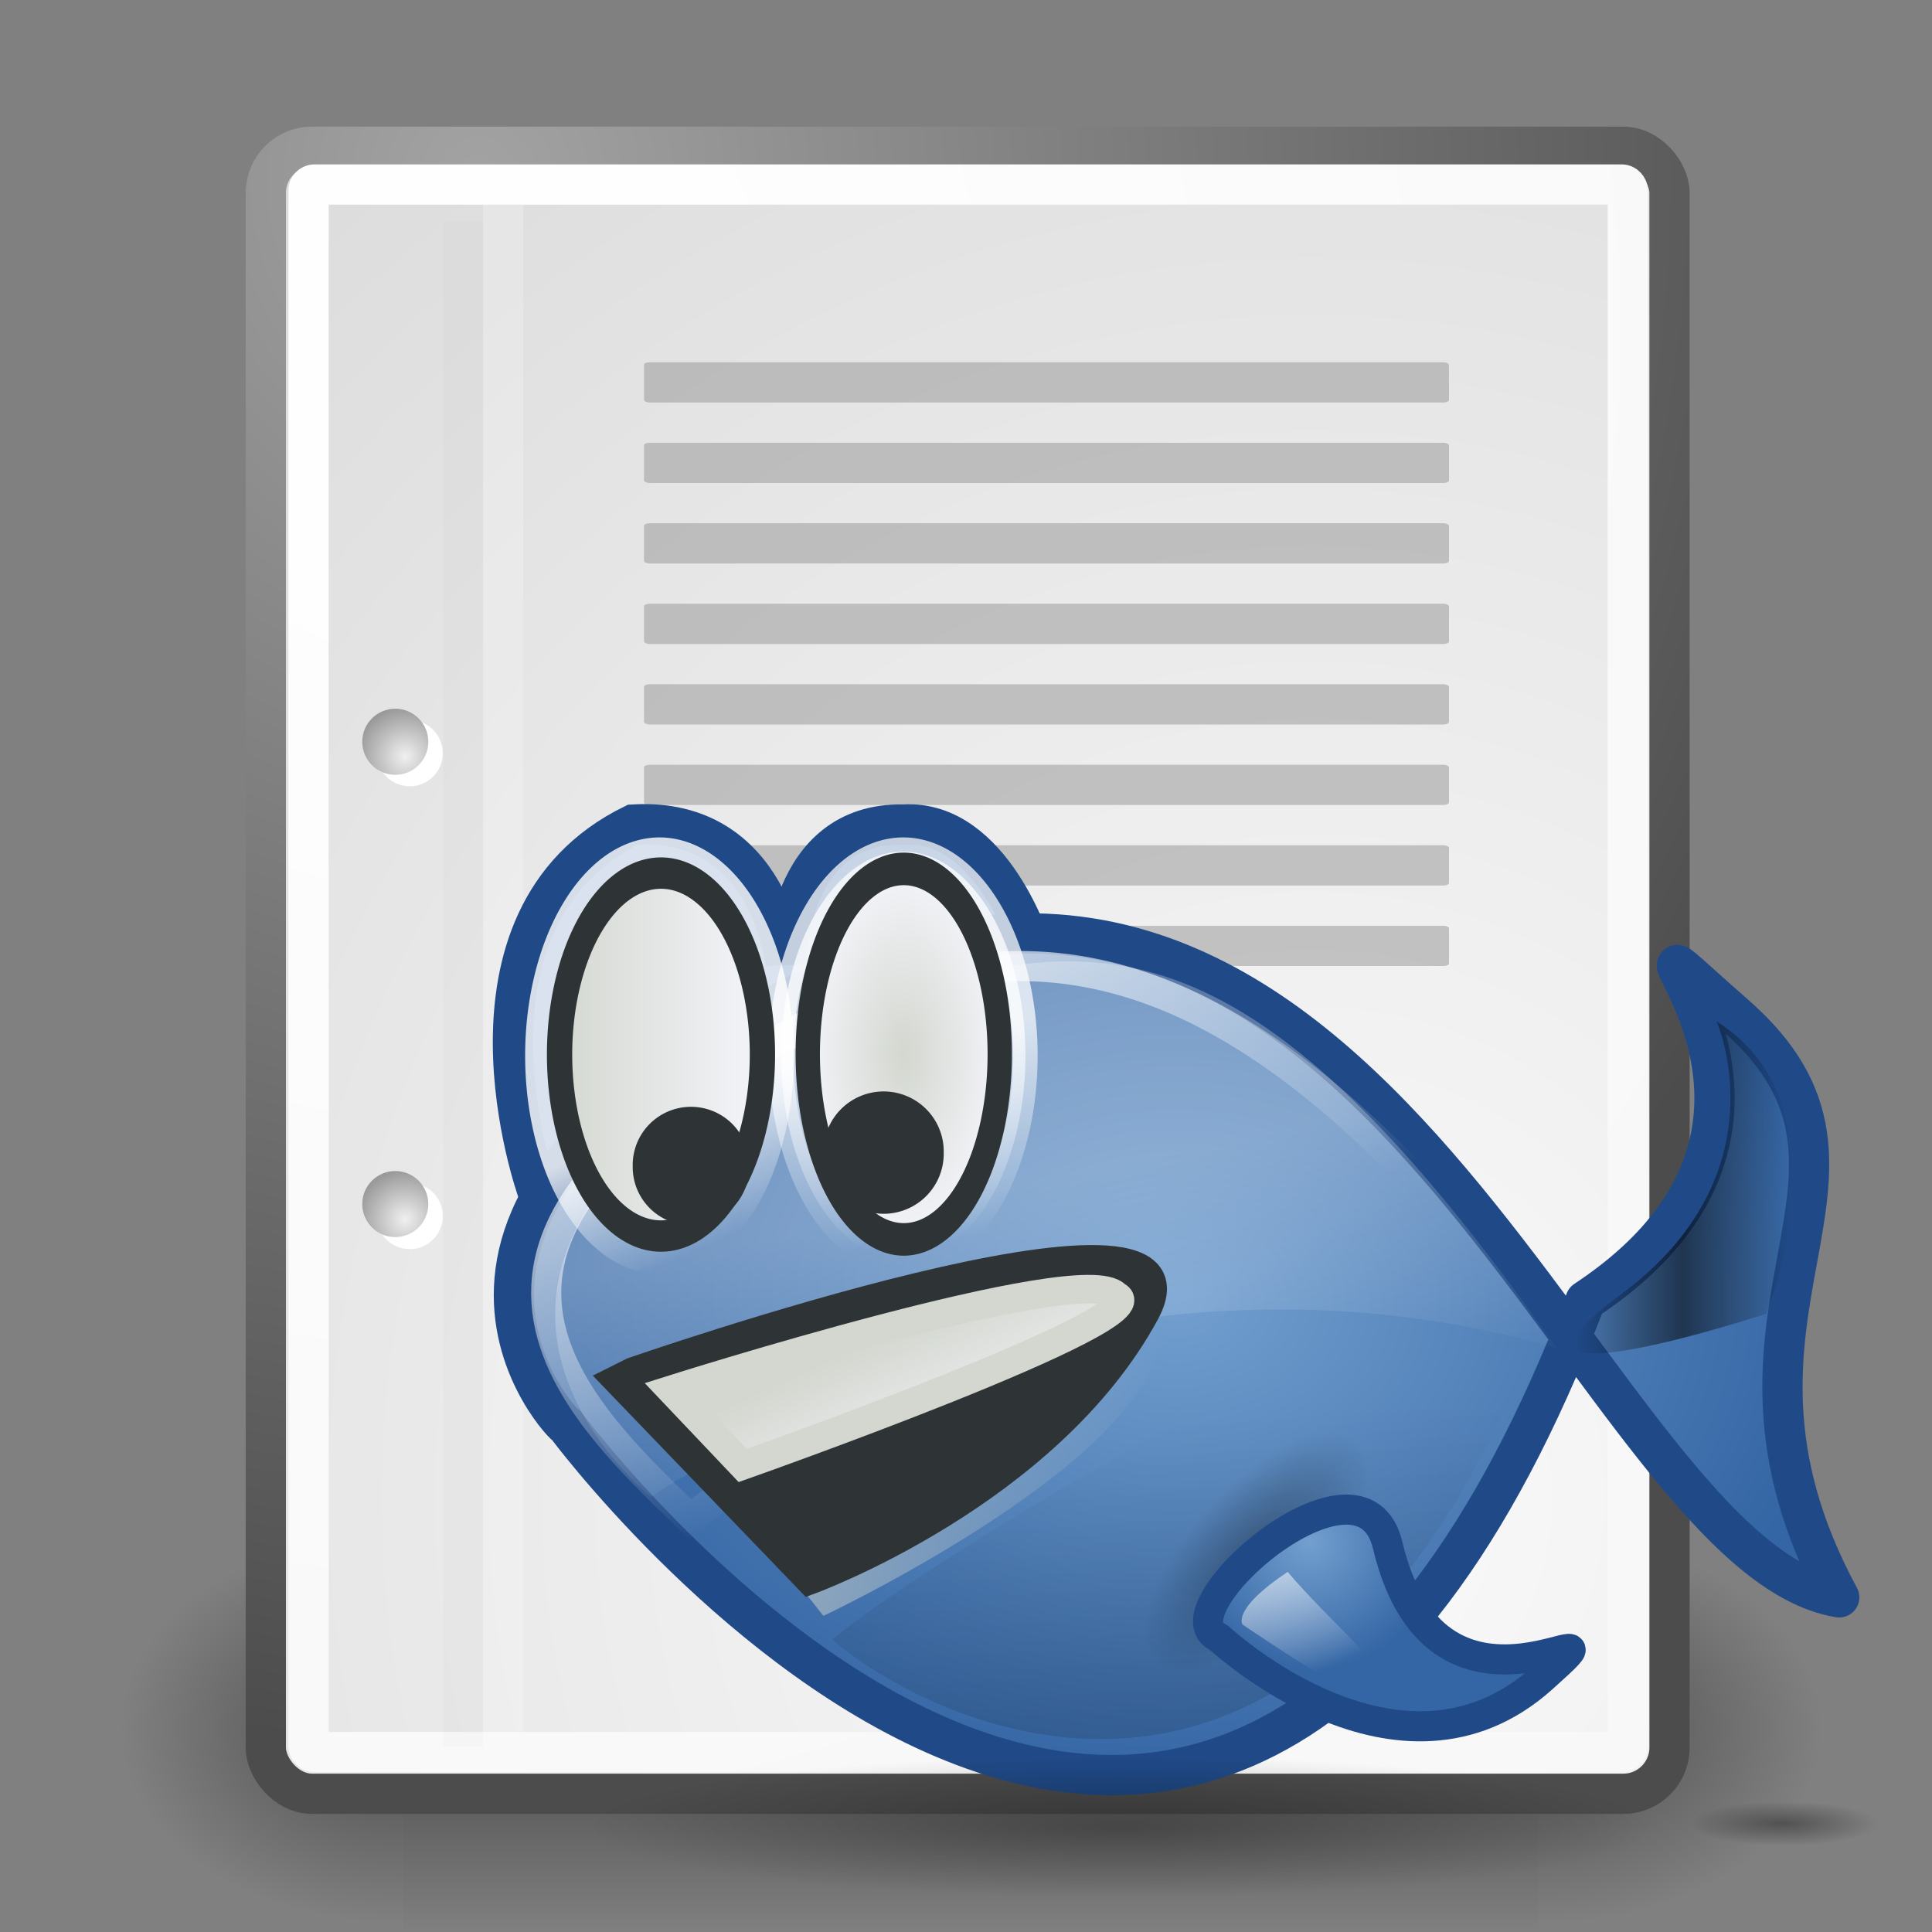 <?xml version="1.0" encoding="UTF-8" standalone="no"?>
<!-- Created with Inkscape (http://www.inkscape.org/) -->
<svg
   xmlns:dc="http://purl.org/dc/elements/1.1/"
   xmlns:cc="http://creativecommons.org/ns#"
   xmlns:rdf="http://www.w3.org/1999/02/22-rdf-syntax-ns#"
   xmlns:svg="http://www.w3.org/2000/svg"
   xmlns="http://www.w3.org/2000/svg"
   xmlns:xlink="http://www.w3.org/1999/xlink"
   xmlns:sodipodi="http://sodipodi.sourceforge.net/DTD/sodipodi-0.dtd"
   xmlns:inkscape="http://www.inkscape.org/namespaces/inkscape"
   inkscape:export-ydpi="90"
   inkscape:export-xdpi="90"
   inkscape:export-filename="/home/sa/Desktop/gnome-application-bluefish-project.png"
   sodipodi:docname="gnome-application-bluefish-project.svg"
   sodipodi:docbase="/home/sa/Desktop/ok/mime"
   inkscape:version="0.45.1+0.46pre1+devel"
   sodipodi:version="0.32"
   id="svg249"
   height="48px"
   width="48px"
   inkscape:output_extension="org.inkscape.output.svg.inkscape">
  <rect width="100%" height="100%" fill="#808080" stroke="none"/>
  <defs
     id="defs3">
    <radialGradient
       inkscape:collect="always"
       xlink:href="#linearGradient5060"
       id="radialGradient6719"
       gradientUnits="userSpaceOnUse"
       gradientTransform="matrix(-2.774,0,0,1.97,112.762,-872.885)"
       cx="605.714"
       cy="486.648"
       fx="605.714"
       fy="486.648"
       r="117.143" />
    <linearGradient
       inkscape:collect="always"
       id="linearGradient5060">
      <stop
         style="stop-color:black;stop-opacity:1;"
         offset="0"
         id="stop5062" />
      <stop
         style="stop-color:black;stop-opacity:0;"
         offset="1"
         id="stop5064" />
    </linearGradient>
    <radialGradient
       inkscape:collect="always"
       xlink:href="#linearGradient5060"
       id="radialGradient6717"
       gradientUnits="userSpaceOnUse"
       gradientTransform="matrix(2.774,0,0,1.97,-1891.633,-872.885)"
       cx="605.714"
       cy="486.648"
       fx="605.714"
       fy="486.648"
       r="117.143" />
    <linearGradient
       id="linearGradient5048">
      <stop
         style="stop-color:black;stop-opacity:0;"
         offset="0"
         id="stop5050" />
      <stop
         id="stop5056"
         offset="0.5"
         style="stop-color:black;stop-opacity:1;" />
      <stop
         style="stop-color:black;stop-opacity:0;"
         offset="1"
         id="stop5052" />
    </linearGradient>
    <linearGradient
       inkscape:collect="always"
       xlink:href="#linearGradient5048"
       id="linearGradient6715"
       gradientUnits="userSpaceOnUse"
       gradientTransform="matrix(2.774,0,0,1.97,-1892.179,-872.885)"
       x1="302.857"
       y1="366.648"
       x2="302.857"
       y2="609.505" />
    <linearGradient
       id="linearGradient15662">
      <stop
         id="stop15664"
         offset="0"
         style="stop-color:#ffffff;stop-opacity:1;" />
      <stop
         id="stop15666"
         offset="1"
         style="stop-color:#f8f8f8;stop-opacity:1;" />
    </linearGradient>
    <radialGradient
       id="aigrd3"
       cx="20.892"
       cy="64.568"
       r="5.257"
       fx="20.892"
       fy="64.568"
       gradientUnits="userSpaceOnUse">
      <stop
         offset="0"
         style="stop-color:#F0F0F0"
         id="stop15573" />
      <stop
         offset="1"
         style="stop-color:#9a9a9a;stop-opacity:1;"
         id="stop15575" />
    </radialGradient>
    <radialGradient
       id="aigrd2"
       cx="20.892"
       cy="114.568"
       r="5.256"
       fx="20.892"
       fy="114.568"
       gradientUnits="userSpaceOnUse">
      <stop
         offset="0"
         style="stop-color:#F0F0F0"
         id="stop15566" />
      <stop
         offset="1"
         style="stop-color:#9a9a9a;stop-opacity:1;"
         id="stop15568" />
    </radialGradient>
    <linearGradient
       id="linearGradient269">
      <stop
         id="stop270"
         offset="0"
         style="stop-color:#a3a3a3;stop-opacity:1;" />
      <stop
         id="stop271"
         offset="1"
         style="stop-color:#4c4c4c;stop-opacity:1;" />
    </linearGradient>
    <linearGradient
       id="linearGradient259">
      <stop
         id="stop260"
         offset="0"
         style="stop-color:#fafafa;stop-opacity:1;" />
      <stop
         id="stop261"
         offset="1"
         style="stop-color:#bbbbbb;stop-opacity:1;" />
    </linearGradient>
    <radialGradient
       inkscape:collect="always"
       xlink:href="#linearGradient269"
       id="radialGradient15656"
       gradientUnits="userSpaceOnUse"
       gradientTransform="matrix(0.968,0,0,1.033,3.354,0.646)"
       cx="8.824"
       cy="3.756"
       fx="8.824"
       fy="3.756"
       r="37.752" />
    <radialGradient
       inkscape:collect="always"
       xlink:href="#linearGradient259"
       id="radialGradient15658"
       gradientUnits="userSpaceOnUse"
       gradientTransform="scale(0.96,1.041)"
       cx="33.967"
       cy="35.737"
       fx="33.967"
       fy="35.737"
       r="86.708" />
    <radialGradient
       inkscape:collect="always"
       xlink:href="#linearGradient15662"
       id="radialGradient15668"
       gradientUnits="userSpaceOnUse"
       gradientTransform="matrix(0.968,0,0,1.033,3.354,0.646)"
       cx="8.144"
       cy="7.268"
       fx="8.144"
       fy="7.268"
       r="38.159" />
    <radialGradient
       r="5.256"
       fy="114.568"
       fx="20.892"
       cy="114.568"
       cx="20.892"
       gradientTransform="matrix(0.23,0,0,0.23,4.614,3.98)"
       gradientUnits="userSpaceOnUse"
       id="radialGradient2283"
       xlink:href="#aigrd2"
       inkscape:collect="always" />
    <radialGradient
       r="5.257"
       fy="64.568"
       fx="20.892"
       cy="64.568"
       cx="20.892"
       gradientTransform="matrix(0.23,0,0,0.23,4.614,3.98)"
       gradientUnits="userSpaceOnUse"
       id="radialGradient2285"
       xlink:href="#aigrd3"
       inkscape:collect="always" />
    <linearGradient
       id="linearGradient3702">
      <stop
         id="stop3704"
         offset="0"
         style="stop-color:#000000;stop-opacity:0" />
      <stop
         id="stop3710"
         offset="0.5"
         style="stop-color:#000000;stop-opacity:1" />
      <stop
         id="stop3706"
         offset="1"
         style="stop-color:#000000;stop-opacity:0" />
    </linearGradient>
    <linearGradient
       y2="34.062"
       x2="28.485"
       y1="30.75"
       x1="26.969"
       gradientTransform="matrix(0.748,0,0,0.748,65.152,6.654)"
       gradientUnits="userSpaceOnUse"
       id="linearGradient7453"
       xlink:href="#linearGradient30177"
       inkscape:collect="always" />
    <radialGradient
       r="2.625"
       fy="40.375"
       fx="44.375"
       cy="40.375"
       cx="44.375"
       gradientTransform="matrix(1,0,0,0.19,0,32.685)"
       gradientUnits="userSpaceOnUse"
       id="radialGradient7451"
       xlink:href="#linearGradient11707"
       inkscape:collect="always" />
    <radialGradient
       r="17.812"
       fy="40.188"
       fx="22.188"
       cy="40.188"
       cx="22.188"
       gradientTransform="matrix(1,0,0,8.070175e-2,0,36.944)"
       gradientUnits="userSpaceOnUse"
       id="radialGradient7449"
       xlink:href="#linearGradient10814"
       inkscape:collect="always" />
    <linearGradient
       y2="13.906"
       x2="55.19"
       y1="13.906"
       x1="46.222"
       gradientTransform="matrix(0.608,0,0,0.92,64.608,7.315)"
       gradientUnits="userSpaceOnUse"
       id="linearGradient7447"
       xlink:href="#linearGradient3702"
       inkscape:collect="always" />
    <linearGradient
       y2="28.46"
       x2="15.899"
       y1="23.775"
       x1="13.76"
       gradientTransform="matrix(0.748,0,0,0.748,64.218,6.467)"
       gradientUnits="userSpaceOnUse"
       id="linearGradient7445"
       xlink:href="#linearGradient33727"
       inkscape:collect="always" />
    <linearGradient
       y2="26.457"
       x2="23.524"
       y1="26.457"
       x1="11.259"
       gradientTransform="matrix(0.748,0,0,0.748,64.872,6.654)"
       gradientUnits="userSpaceOnUse"
       id="linearGradient7443"
       xlink:href="#linearGradient9028"
       inkscape:collect="always" />
    <radialGradient
       r="5.5"
       fy="17.5"
       fx="10.429"
       cy="17.5"
       cx="10.429"
       gradientTransform="matrix(1,0,0,1.403,0,-7.045)"
       gradientUnits="userSpaceOnUse"
       id="radialGradient7441"
       xlink:href="#linearGradient33727"
       inkscape:collect="always" />
    <linearGradient
       y2="17.5"
       x2="15.929"
       y1="17.5"
       x1="4.929"
       gradientUnits="userSpaceOnUse"
       id="linearGradient7439"
       xlink:href="#linearGradient33727"
       inkscape:collect="always" />
    <linearGradient
       y2="24.306"
       x2="12.133"
       y1="19.826"
       x1="10.429"
       gradientUnits="userSpaceOnUse"
       id="linearGradient7437"
       xlink:href="#linearGradient30177"
       inkscape:collect="always" />
    <linearGradient
       y2="24.153"
       x2="11.198"
       y1="16.74"
       x1="10.429"
       gradientUnits="userSpaceOnUse"
       id="linearGradient7435"
       xlink:href="#linearGradient30177"
       inkscape:collect="always" />
    <linearGradient
       y2="24.153"
       x2="11.198"
       y1="16.74"
       x1="10.429"
       gradientUnits="userSpaceOnUse"
       id="linearGradient7433"
       xlink:href="#linearGradient30177"
       inkscape:collect="always" />
    <linearGradient
       y2="23.687"
       x2="22.458"
       y1="14.368"
       x1="20.502"
       gradientTransform="matrix(0.748,0,0,0.748,66.076,8.759)"
       gradientUnits="userSpaceOnUse"
       id="linearGradient7431"
       xlink:href="#linearGradient30177"
       inkscape:collect="always" />
    <radialGradient
       r="4.38"
       fy="29.77"
       fx="28.477"
       cy="29.77"
       cx="28.477"
       gradientTransform="matrix(0.748,0,0,0.727,64.872,7.291)"
       gradientUnits="userSpaceOnUse"
       id="radialGradient7429"
       xlink:href="#linearGradient25712"
       inkscape:collect="always" />
    <linearGradient
       y2="25.665"
       x2="27.237"
       y1="35.165"
       x1="27.875"
       gradientTransform="matrix(0.748,0,0,0.748,64.965,6.561)"
       gradientUnits="userSpaceOnUse"
       id="linearGradient7427"
       xlink:href="#linearGradient52090"
       inkscape:collect="always" />
    <linearGradient
       y2="22.343"
       x2="21.176"
       y1="11.08"
       x1="15.248"
       gradientTransform="matrix(0.748,0,0,0.748,65.461,6.702)"
       gradientUnits="userSpaceOnUse"
       id="linearGradient7425"
       xlink:href="#linearGradient30177"
       inkscape:collect="always" />
    <radialGradient
       r="1.875"
       fy="28.375"
       fx="26.062"
       cy="28.375"
       cx="26.062"
       gradientTransform="matrix(0.653,7.296876e-2,-0.153,1.497,13.409,-15.996)"
       gradientUnits="userSpaceOnUse"
       id="radialGradient7423"
       xlink:href="#linearGradient47619"
       inkscape:collect="always" />
    <radialGradient
       r="22.528"
       fy="20.824"
       fx="24.397"
       cy="20.824"
       cx="24.397"
       gradientTransform="matrix(0.748,0,0,0.541,64.608,11.626)"
       gradientUnits="userSpaceOnUse"
       id="radialGradient7421"
       xlink:href="#linearGradient25712"
       inkscape:collect="always" />
    <radialGradient
       r="22.528"
       fy="20.824"
       fx="24.397"
       cy="20.824"
       cx="24.397"
       gradientTransform="matrix(0.748,0,0,0.541,64.608,11.626)"
       gradientUnits="userSpaceOnUse"
       id="radialGradient7419"
       xlink:href="#linearGradient25712"
       inkscape:collect="always" />
    <linearGradient
       inkscape:collect="always"
       id="linearGradient11707">
      <stop
         style="stop-color:black;stop-opacity:1;"
         offset="0"
         id="stop11709" />
      <stop
         style="stop-color:black;stop-opacity:0;"
         offset="1"
         id="stop11711" />
    </linearGradient>
    <linearGradient
       inkscape:collect="always"
       id="linearGradient10814">
      <stop
         style="stop-color:black;stop-opacity:1;"
         offset="0"
         id="stop10816" />
      <stop
         style="stop-color:black;stop-opacity:0;"
         offset="1"
         id="stop10818" />
    </linearGradient>
    <linearGradient
       inkscape:collect="always"
       id="linearGradient9028">
      <stop
         style="stop-color:#d3d7cf;stop-opacity:1;"
         offset="0"
         id="stop9030" />
      <stop
         style="stop-color:#d3d7cf;stop-opacity:0;"
         offset="1"
         id="stop9032" />
    </linearGradient>
    <linearGradient
       id="linearGradient52090">
      <stop
         style="stop-color:black;stop-opacity:1;"
         offset="0"
         id="stop52092" />
      <stop
         style="stop-color:black;stop-opacity:0;"
         offset="1"
         id="stop52094" />
    </linearGradient>
    <linearGradient
       inkscape:collect="always"
       id="linearGradient47619">
      <stop
         style="stop-color:black;stop-opacity:1;"
         offset="0"
         id="stop47621" />
      <stop
         style="stop-color:black;stop-opacity:0;"
         offset="1"
         id="stop47623" />
    </linearGradient>
    <linearGradient
       id="linearGradient33727">
      <stop
         style="stop-color:#d3d7cf;stop-opacity:1;"
         offset="0"
         id="stop33729" />
      <stop
         style="stop-color:#f5f6fc;stop-opacity:1;"
         offset="1"
         id="stop33731" />
    </linearGradient>
    <linearGradient
       id="linearGradient30177">
      <stop
         style="stop-color:white;stop-opacity:1;"
         offset="0"
         id="stop30179" />
      <stop
         style="stop-color:white;stop-opacity:0;"
         offset="1"
         id="stop30181" />
    </linearGradient>
    <linearGradient
       id="linearGradient25712">
      <stop
         style="stop-color:#729fcf;stop-opacity:1;"
         offset="0"
         id="stop25714" />
      <stop
         style="stop-color:#3465a4;stop-opacity:1;"
         offset="1"
         id="stop25716" />
    </linearGradient>
  </defs>
  <sodipodi:namedview
     inkscape:window-y="114"
     inkscape:window-x="37"
     inkscape:window-height="665"
     inkscape:window-width="872"
     inkscape:document-units="px"
     inkscape:grid-bbox="true"
     showgrid="false"
     inkscape:current-layer="layer5"
     inkscape:cy="15.325904"
     inkscape:cx="27.832728"
     inkscape:zoom="5.6568542"
     inkscape:pageshadow="2"
     inkscape:pageopacity="0.0"
     borderopacity="0.255"
     bordercolor="#666666"
     pagecolor="#ffffff"
     id="base"
     inkscape:showpageshadow="false" />
  <g
     inkscape:groupmode="layer"
     id="layer6"
     inkscape:label="Shadow">
    <g
       style="display:inline"
       transform="matrix(2.105461e-2,0,0,2.086758e-2,42.852,41.154)"
       id="g6707">
      <rect
         style="opacity:0.402;color:black;fill:url(#linearGradient6715);fill-opacity:1;fill-rule:nonzero;stroke:none;stroke-width:1;stroke-linecap:round;stroke-linejoin:miter;marker:none;marker-start:none;marker-mid:none;marker-end:none;stroke-miterlimit:4;stroke-dasharray:none;stroke-dashoffset:0;stroke-opacity:1;visibility:visible;display:inline;overflow:visible"
         id="rect6709"
         width="1339.633"
         height="478.357"
         x="-1559.252"
         y="-150.697" />
      <path
         style="opacity:0.402;color:black;fill:url(#radialGradient6717);fill-opacity:1;fill-rule:nonzero;stroke:none;stroke-width:1;stroke-linecap:round;stroke-linejoin:miter;marker:none;marker-start:none;marker-mid:none;marker-end:none;stroke-miterlimit:4;stroke-dasharray:none;stroke-dashoffset:0;stroke-opacity:1;visibility:visible;display:inline;overflow:visible"
         d="M -219.619,-150.68 C -219.619,-150.68 -219.619,327.65 -219.619,327.65 C -76.745,328.551 125.781,220.481 125.781,88.454 C 125.781,-43.572 -33.655,-150.68 -219.619,-150.68 z "
         id="path6711"
         sodipodi:nodetypes="cccc" />
      <path
         sodipodi:nodetypes="cccc"
         id="path6713"
         d="M -1559.252,-150.68 C -1559.252,-150.68 -1559.252,327.65 -1559.252,327.65 C -1702.127,328.551 -1904.652,220.481 -1904.652,88.454 C -1904.652,-43.572 -1745.216,-150.68 -1559.252,-150.68 z "
         style="opacity:0.402;color:black;fill:url(#radialGradient6719);fill-opacity:1;fill-rule:nonzero;stroke:none;stroke-width:1;stroke-linecap:round;stroke-linejoin:miter;marker:none;marker-start:none;marker-mid:none;marker-end:none;stroke-miterlimit:4;stroke-dasharray:none;stroke-dashoffset:0;stroke-opacity:1;visibility:visible;display:inline;overflow:visible" />
    </g>
  </g>
  <g
     style="display:inline"
     inkscape:groupmode="layer"
     inkscape:label="Base"
     id="layer1">
    <rect
       style="color:#000000;fill:url(#radialGradient15658);fill-opacity:1;fill-rule:nonzero;stroke:url(#radialGradient15656);stroke-width:1;stroke-linecap:round;stroke-linejoin:round;stroke-miterlimit:4;stroke-dashoffset:0;stroke-opacity:1;marker:none;marker-start:none;marker-mid:none;marker-end:none;visibility:visible;display:block;overflow:visible"
       id="rect15391"
       width="34.875"
       height="40.92"
       x="6.604"
       y="3.646"
       ry="1.149" />
    <rect
       style="color:#000000;fill:none;fill-opacity:1;fill-rule:nonzero;stroke:url(#radialGradient15668);stroke-width:1;stroke-linecap:round;stroke-linejoin:round;stroke-miterlimit:4;stroke-dashoffset:0;stroke-opacity:1;marker:none;marker-start:none;marker-mid:none;marker-end:none;visibility:visible;display:block;overflow:visible"
       id="rect15660"
       width="32.776"
       height="38.946"
       x="7.666"
       y="4.584"
       ry="0.149"
       rx="0.149" />
    <g
       transform="translate(0.646,-3.798933e-2)"
       id="g2270">
      <g
         id="g1440"
         style="fill:#ffffff;fill-opacity:1;fill-rule:nonzero;stroke:#000000;stroke-miterlimit:4"
         transform="matrix(0.23,0,0,0.23,4.967,4.245)">
        <radialGradient
           id="radialGradient1442"
           cx="20.892"
           cy="114.568"
           r="5.256"
           fx="20.892"
           fy="114.568"
           gradientUnits="userSpaceOnUse">
          <stop
             offset="0"
             style="stop-color:#F0F0F0"
             id="stop1444" />
          <stop
             offset="1"
             style="stop-color:#474747"
             id="stop1446" />
        </radialGradient>
        <path
           style="stroke:none"
           d="M 23.428,113.07 C 23.428,115.043 21.828,116.642 19.855,116.642 C 17.881,116.642 16.282,115.042 16.282,113.07 C 16.282,111.096 17.882,109.497 19.855,109.497 C 21.828,109.497 23.428,111.097 23.428,113.07 z "
           id="path1448" />
        <radialGradient
           id="radialGradient1450"
           cx="20.892"
           cy="64.568"
           r="5.257"
           fx="20.892"
           fy="64.568"
           gradientUnits="userSpaceOnUse">
          <stop
             offset="0"
             style="stop-color:#F0F0F0"
             id="stop1452" />
          <stop
             offset="1"
             style="stop-color:#474747"
             id="stop1454" />
        </radialGradient>
        <path
           style="stroke:none"
           d="M 23.428,63.07 C 23.428,65.043 21.828,66.643 19.855,66.643 C 17.881,66.643 16.282,65.043 16.282,63.07 C 16.282,61.096 17.882,59.497 19.855,59.497 C 21.828,59.497 23.428,61.097 23.428,63.07 z "
           id="path1456" />
      </g>
      <path
         style="fill:url(#radialGradient2283);fill-rule:nonzero;stroke:none;stroke-miterlimit:4"
         d="M 9.995,29.952 C 9.995,30.406 9.627,30.773 9.174,30.773 C 8.721,30.773 8.354,30.405 8.354,29.952 C 8.354,29.499 8.721,29.132 9.174,29.132 C 9.627,29.132 9.995,29.499 9.995,29.952 z "
         id="path15570" />
      <path
         style="fill:url(#radialGradient2285);fill-rule:nonzero;stroke:none;stroke-miterlimit:4"
         d="M 9.995,18.467 C 9.995,18.92 9.627,19.288 9.174,19.288 C 8.721,19.288 8.354,18.92 8.354,18.467 C 8.354,18.014 8.721,17.646 9.174,17.646 C 9.627,17.646 9.995,18.014 9.995,18.467 z "
         id="path15577" />
    </g>
    <path
       style="fill:none;fill-opacity:0.75;fill-rule:evenodd;stroke:#000000;stroke-width:0.989;stroke-linecap:butt;stroke-linejoin:miter;stroke-miterlimit:4;stroke-opacity:0.018"
       d="M 11.506,5.494 L 11.506,43.401"
       id="path15672"
       sodipodi:nodetypes="cc" />
    <path
       style="fill:none;fill-opacity:0.75;fill-rule:evenodd;stroke:#ffffff;stroke-width:1;stroke-linecap:butt;stroke-linejoin:miter;stroke-miterlimit:4;stroke-opacity:0.205"
       d="M 12.5,5.021 L 12.5,43.038"
       id="path15674"
       sodipodi:nodetypes="cc" />
  </g>
  <g
     inkscape:groupmode="layer"
     id="layer5"
     inkscape:label="Text"
     style="display:inline">
    <rect
       ry="0.065"
       rx="0.138"
       y="9"
       x="16"
       height="1"
       width="20"
       id="rect15686"
       style="color:#000000;fill:#9b9b9b;fill-opacity:0.55;fill-rule:nonzero;stroke:none;stroke-width:1;stroke-linecap:round;stroke-linejoin:round;marker:none;marker-start:none;marker-mid:none;marker-end:none;stroke-miterlimit:4;stroke-dashoffset:0;stroke-opacity:0.082;visibility:visible;display:block;overflow:visible" />
    <rect
       ry="0.065"
       rx="0.138"
       y="11"
       x="16"
       height="1"
       width="20"
       id="rect15688"
       style="color:#000000;fill:#9b9b9b;fill-opacity:0.55;fill-rule:nonzero;stroke:none;stroke-width:1;stroke-linecap:round;stroke-linejoin:round;marker:none;marker-start:none;marker-mid:none;marker-end:none;stroke-miterlimit:4;stroke-dashoffset:0;stroke-opacity:0.082;visibility:visible;display:block;overflow:visible" />
    <rect
       ry="0.065"
       rx="0.138"
       y="13"
       x="16"
       height="1"
       width="20"
       id="rect15690"
       style="color:#000000;fill:#9b9b9b;fill-opacity:0.55;fill-rule:nonzero;stroke:none;stroke-width:1;stroke-linecap:round;stroke-linejoin:round;marker:none;marker-start:none;marker-mid:none;marker-end:none;stroke-miterlimit:4;stroke-dashoffset:0;stroke-opacity:0.082;visibility:visible;display:block;overflow:visible" />
    <rect
       ry="0.065"
       rx="0.138"
       y="15"
       x="16"
       height="1"
       width="20"
       id="rect15692"
       style="color:#000000;fill:#9b9b9b;fill-opacity:0.55;fill-rule:nonzero;stroke:none;stroke-width:1;stroke-linecap:round;stroke-linejoin:round;marker:none;marker-start:none;marker-mid:none;marker-end:none;stroke-miterlimit:4;stroke-dashoffset:0;stroke-opacity:0.082;visibility:visible;display:block;overflow:visible" />
    <rect
       ry="0.065"
       rx="0.138"
       y="17"
       x="16"
       height="1"
       width="20"
       id="rect15694"
       style="color:#000000;fill:#9b9b9b;fill-opacity:0.55;fill-rule:nonzero;stroke:none;stroke-width:1;stroke-linecap:round;stroke-linejoin:round;marker:none;marker-start:none;marker-mid:none;marker-end:none;stroke-miterlimit:4;stroke-dashoffset:0;stroke-opacity:0.082;visibility:visible;display:block;overflow:visible" />
    <rect
       ry="0.065"
       rx="0.138"
       y="19"
       x="16"
       height="1"
       width="20"
       id="rect15696"
       style="color:#000000;fill:#9b9b9b;fill-opacity:0.55;fill-rule:nonzero;stroke:none;stroke-width:1;stroke-linecap:round;stroke-linejoin:round;marker:none;marker-start:none;marker-mid:none;marker-end:none;stroke-miterlimit:4;stroke-dashoffset:0;stroke-opacity:0.082;visibility:visible;display:block;overflow:visible" />
    <rect
       ry="0.065"
       rx="0.138"
       y="21"
       x="16"
       height="1"
       width="20"
       id="rect15698"
       style="color:#000000;fill:#9b9b9b;fill-opacity:0.55;fill-rule:nonzero;stroke:none;stroke-width:1;stroke-linecap:round;stroke-linejoin:round;marker:none;marker-start:none;marker-mid:none;marker-end:none;stroke-miterlimit:4;stroke-dashoffset:0;stroke-opacity:0.082;visibility:visible;display:block;overflow:visible" />
    <rect
       ry="0.065"
       rx="0.138"
       y="23"
       x="16"
       height="1"
       width="20"
       id="rect15700"
       style="color:#000000;fill:#9b9b9b;fill-opacity:0.55;fill-rule:nonzero;stroke:none;stroke-width:1;stroke-linecap:round;stroke-linejoin:round;marker:none;marker-start:none;marker-mid:none;marker-end:none;stroke-miterlimit:4;stroke-dashoffset:0;stroke-opacity:0.082;visibility:visible;display:block;overflow:visible" />
    <rect
       ry="0.065"
       rx="0.062"
       y="25"
       x="16"
       height="1"
       width="9"
       id="rect15732"
       style="color:#000000;fill:#9b9b9b;fill-opacity:0.55;fill-rule:nonzero;stroke:none;stroke-width:1;stroke-linecap:round;stroke-linejoin:round;marker:none;marker-start:none;marker-mid:none;marker-end:none;stroke-miterlimit:4;stroke-dashoffset:0;stroke-opacity:0.082;visibility:visible;display:block;overflow:visible" />
    <g
       id="g4849">
      <rect
         style="color:#000000;fill:#9b9b9b;fill-opacity:0.55;fill-rule:nonzero;stroke:none;stroke-width:1;stroke-linecap:round;stroke-linejoin:round;marker:none;marker-start:none;marker-mid:none;marker-end:none;stroke-miterlimit:4;stroke-dashoffset:0;stroke-opacity:0.082;visibility:visible;display:block;overflow:visible"
         id="rect15736"
         width="20"
         height="1"
         x="16"
         y="29"
         rx="0.138"
         ry="0.065" />
      <rect
         style="color:#000000;fill:#9b9b9b;fill-opacity:0.55;fill-rule:nonzero;stroke:none;stroke-width:1;stroke-linecap:round;stroke-linejoin:round;marker:none;marker-start:none;marker-mid:none;marker-end:none;stroke-miterlimit:4;stroke-dashoffset:0;stroke-opacity:0.082;visibility:visible;display:block;overflow:visible"
         id="rect15738"
         width="20"
         height="1"
         x="16"
         y="31"
         rx="0.138"
         ry="0.065" />
      <rect
         style="color:#000000;fill:#9b9b9b;fill-opacity:0.55;fill-rule:nonzero;stroke:none;stroke-width:1;stroke-linecap:round;stroke-linejoin:round;marker:none;marker-start:none;marker-mid:none;marker-end:none;stroke-miterlimit:4;stroke-dashoffset:0;stroke-opacity:0.082;visibility:visible;display:block;overflow:visible"
         id="rect15740"
         width="20"
         height="1"
         x="16"
         y="33"
         rx="0.138"
         ry="0.065" />
      <rect
         style="color:#000000;fill:#9b9b9b;fill-opacity:0.55;fill-rule:nonzero;stroke:none;stroke-width:1;stroke-linecap:round;stroke-linejoin:round;marker:none;marker-start:none;marker-mid:none;marker-end:none;stroke-miterlimit:4;stroke-dashoffset:0;stroke-opacity:0.082;visibility:visible;display:block;overflow:visible"
         id="rect15742"
         width="20"
         height="1"
         x="16"
         y="35"
         rx="0.138"
         ry="0.065" />
      <rect
         style="color:#000000;fill:#9b9b9b;fill-opacity:0.55;fill-rule:nonzero;stroke:none;stroke-width:1;stroke-linecap:round;stroke-linejoin:round;marker:none;marker-start:none;marker-mid:none;marker-end:none;stroke-miterlimit:4;stroke-dashoffset:0;stroke-opacity:0.082;visibility:visible;display:block;overflow:visible"
         id="rect15744"
         width="14"
         height="1"
         x="16"
         y="37"
         rx="0.096"
         ry="0.065" />
    </g>
    <g
       id="g7151"
       transform="translate(48.294,-8.4)" />
    <g
       style="display:inline"
       id="g7153"
       transform="translate(48.294,-8.4)" />
    <rect
       style="fill:none;fill-opacity:1;fill-rule:evenodd;stroke:#c68827;stroke-width:0;stroke-linecap:round;stroke-linejoin:miter;stroke-miterlimit:4;stroke-dasharray:none;stroke-dashoffset:0;stroke-opacity:1"
       id="rect15974"
       width="18.57"
       height="19.576"
       x="75.032"
       y="16.483"
       rx="0.24"
       ry="0.24" />
    <g
       id="g10254"
       transform="translate(61.041,-29.677)" />
    <g
       style="display:inline"
       id="g10256"
       transform="translate(61.041,-29.677)" />
    <g
       id="g13526"
       transform="translate(54.453,-28.208)" />
    <g
       style="display:inline"
       id="g13528"
       transform="translate(54.453,-28.208)" />
    <g
       id="g7397"
       transform="translate(-53.636,9.399)">
      <path
         sodipodi:nodetypes="ccccc"
         id="path34661"
         d="M 66.987,20.183 C 66.987,20.183 64.574,13.436 69.367,11.087 C 72.805,10.881 73.152,14.559 73.152,14.559 C 73.152,14.559 73.163,11.021 76.091,11.087 C 78.292,10.955 79.284,14.194 79.284,14.194"
         style="fill:url(#radialGradient7419);fill-opacity:1;fill-rule:evenodd;stroke:#204a87;stroke-width:1;stroke-linecap:butt;stroke-linejoin:miter;stroke-miterlimit:4;stroke-dasharray:none;stroke-opacity:1" />
      <path
         sodipodi:nodetypes="cczcsc"
         id="path23936"
         d="M 67.703,26.013 C 67.703,26.013 83.624,47.49 93.027,22.914 C 100.309,18.103 92.252,11.877 96.753,15.827 C 101.291,19.81 95.46,23.135 99.331,30.287 C 93.267,29.298 88.024,8.879 74.328,14.9 C 61.934,20.35 67.81,26.227 67.703,26.013 z "
         style="fill:url(#radialGradient7421);fill-opacity:1;fill-rule:evenodd;stroke:#204a87;stroke-width:1;stroke-linecap:round;stroke-linejoin:round;stroke-miterlimit:4;stroke-dasharray:none;stroke-opacity:1" />
      <path
         inkscape:transform-center-x="-1.5503166e-05"
         inkscape:transform-center-y="1.32168"
         transform="matrix(1.09,0.769,-0.783,1.071,78.662,-21.301)"
         d="M 27.875 28.375 A 1.812 3.5 0 1 1  24.25,28.375 A 1.812 3.5 0 1 1  27.875 28.375 z"
         sodipodi:ry="3.5"
         sodipodi:rx="1.8125"
         sodipodi:cy="28.375"
         sodipodi:cx="26.0625"
         id="path47627"
         style="opacity:0.3;fill:url(#radialGradient7423);fill-opacity:1;fill-rule:nonzero;stroke:none;stroke-width:0.1;stroke-linecap:round;stroke-linejoin:round;stroke-miterlimit:4;stroke-dasharray:none;stroke-opacity:1"
         sodipodi:type="arc" />
      <path
         sodipodi:nodetypes="cccc"
         id="path44071"
         d="M 70.786,28.347 C 70.786,28.347 80.085,20.418 92.226,23.917 C 86.299,16.236 81.274,13.053 75.275,15.317 C 62.927,20.872 67.603,25.275 70.786,28.347 z "
         style="opacity:0.667;fill:none;fill-opacity:1;fill-rule:evenodd;stroke:url(#linearGradient7425);stroke-width:0.748px;stroke-linecap:butt;stroke-linejoin:miter;stroke-opacity:1" />
      <path
         sodipodi:nodetypes="csc"
         id="path50302"
         d="M 74.315,31.336 C 76.682,29.265 94.237,18.569 91.144,25.353 C 85.362,38.032 76.465,33.206 74.315,31.336 z "
         style="opacity:0.121;fill:url(#linearGradient7427);fill-opacity:1;fill-rule:evenodd;stroke:none;stroke-width:1px;stroke-linecap:butt;stroke-linejoin:miter;stroke-opacity:1" />
      <path
         sodipodi:nodetypes="cssc"
         id="path23940"
         d="M 83.918,31.289 C 83.918,31.289 88.404,35.486 91.958,32.29 C 94.503,30.003 89.391,34.372 88.112,28.991 C 87.465,26.267 82.449,30.647 83.918,31.289 z "
         style="fill:url(#radialGradient7429);fill-opacity:1;fill-rule:evenodd;stroke:#204a87;stroke-width:0.748px;stroke-linecap:round;stroke-linejoin:round;stroke-opacity:1" />
      <path
         sodipodi:nodetypes="cccc"
         id="path36050"
         d="M 69.805,27.795 C 69.805,27.795 80.161,20.593 92.302,24.093 C 84.81,13.409 80.954,13.427 74.955,15.691 C 62.607,21.246 68.977,27.074 69.805,27.795 z "
         style="opacity:0.264;fill:url(#linearGradient7431);fill-opacity:1;fill-rule:evenodd;stroke:none;stroke-width:1px;stroke-linecap:butt;stroke-linejoin:miter;stroke-opacity:1" />
      <path
         transform="matrix(0.607,0,0,0.703,69.747,4.527)"
         d="M 15.429 17.5 A 5 7.214 0 1 1  5.429,17.5 A 5 7.214 0 1 1  15.429 17.5 z"
         sodipodi:ry="7.2142859"
         sodipodi:rx="5"
         sodipodi:cy="17.5"
         sodipodi:cx="10.428572"
         id="path26613"
         style="opacity:0.729;fill:url(#linearGradient7433);fill-opacity:1;fill-rule:nonzero;stroke:url(#linearGradient7435);stroke-width:1;stroke-linecap:round;stroke-linejoin:round;stroke-miterlimit:4;stroke-dasharray:none;stroke-opacity:1"
         sodipodi:type="arc" />
      <path
         transform="matrix(0.607,0,0,0.703,63.691,4.527)"
         d="M 15.429 17.5 A 5 7.214 0 1 1  5.429,17.5 A 5 7.214 0 1 1  15.429 17.5 z"
         sodipodi:ry="7.2142859"
         sodipodi:rx="5"
         sodipodi:cy="17.5"
         sodipodi:cx="10.428572"
         id="path27500"
         style="opacity:0.81;fill:none;fill-opacity:1;fill-rule:nonzero;stroke:url(#linearGradient7437);stroke-width:1;stroke-linecap:round;stroke-linejoin:round;stroke-miterlimit:4;stroke-dasharray:none;stroke-opacity:1"
         sodipodi:type="arc" />
      <path
         transform="matrix(0.504,0,0,0.625,64.802,5.864)"
         d="M 15.429 17.5 A 5 7.214 0 1 1  5.429,17.5 A 5 7.214 0 1 1  15.429 17.5 z"
         sodipodi:ry="7.2142859"
         sodipodi:rx="5"
         sodipodi:cy="17.5"
         sodipodi:cx="10.428572"
         id="path52987"
         style="fill:url(#linearGradient7439);fill-opacity:1;fill-rule:nonzero;stroke:#2e3436;stroke-width:1.247;stroke-linecap:round;stroke-linejoin:round;stroke-miterlimit:4;stroke-dasharray:none;stroke-opacity:1"
         sodipodi:type="arc" />
      <path
         transform="matrix(0.596,0,0,0.578,67.355,7.928)"
         d="M 7.714 20.143 A 1.929 2 0 1 1  3.857,20.143 A 1.929 2 0 1 1  7.714 20.143 z"
         sodipodi:ry="2"
         sodipodi:rx="1.9285715"
         sodipodi:cy="20.142857"
         sodipodi:cx="5.7857141"
         id="path27502"
         style="fill:#2e3436;fill-rule:nonzero;stroke:#2e3436;stroke-width:1;stroke-linecap:round;stroke-linejoin:round;stroke-miterlimit:4;stroke-dasharray:none;stroke-opacity:1"
         sodipodi:type="arc" />
      <path
         transform="matrix(0.477,0,0,0.638,71.115,5.626)"
         d="M 15.429 17.5 A 5 7.214 0 1 1  5.429,17.5 A 5 7.214 0 1 1  15.429 17.5 z"
         sodipodi:ry="7.2142859"
         sodipodi:rx="5"
         sodipodi:cy="17.5"
         sodipodi:cx="10.428572"
         id="path53886"
         style="fill:url(#radialGradient7441);fill-opacity:1;fill-rule:nonzero;stroke:#2e3436;stroke-width:1.268;stroke-linecap:round;stroke-linejoin:round;stroke-miterlimit:4;stroke-dasharray:none;stroke-opacity:1"
         sodipodi:type="arc" />
      <path
         transform="matrix(0.615,0,0,0.597,72.031,7.212)"
         d="M 7.714 20.143 A 1.929 2 0 1 1  3.857,20.143 A 1.929 2 0 1 1  7.714 20.143 z"
         sodipodi:ry="2"
         sodipodi:rx="1.9285715"
         sodipodi:cy="20.142857"
         sodipodi:cx="5.7857141"
         id="path27504"
         style="fill:#2e3436;fill-rule:nonzero;stroke:#2e3436;stroke-width:1;stroke-linecap:round;stroke-linejoin:round;stroke-miterlimit:4;stroke-dasharray:none;stroke-opacity:1"
         sodipodi:type="arc" />
      <path
         sodipodi:nodetypes="cscc"
         id="path5486"
         d="M 74.094,30.747 C 74.094,30.747 83.592,26.271 82.355,23.056 C 80.74,18.854 72.5,28.734 72.5,28.734 L 74.094,30.747 z "
         style="opacity:0.546;fill:url(#linearGradient7443);fill-opacity:1;fill-rule:evenodd;stroke:none;stroke-width:1px;stroke-linecap:butt;stroke-linejoin:miter;stroke-opacity:1" />
      <path
         sodipodi:nodetypes="ccscc"
         id="path27506"
         d="M 68.986,24.885 L 73.754,29.841 C 73.754,29.841 79.644,27.69 82.075,23.202 C 84.034,19.585 69.36,24.698 69.36,24.698 L 68.986,24.885 z "
         style="fill:#2e3436;fill-rule:evenodd;stroke:#2e3436;stroke-width:0.748px;stroke-linecap:butt;stroke-linejoin:miter;stroke-opacity:1" />
      <path
         sodipodi:nodetypes="cccc"
         id="path28393"
         d="M 70.303,25.132 C 70.303,25.132 80.568,21.878 81.37,22.792 C 82.556,23.318 72.086,27.011 72.086,27.011 L 70.303,25.132 z "
         style="fill:url(#linearGradient7445);fill-opacity:1;fill-rule:evenodd;stroke:#d3d7cf;stroke-width:0.71px;stroke-linecap:butt;stroke-linejoin:miter;stroke-opacity:1" />
      <path
         sodipodi:nodetypes="cscc"
         id="path13603"
         d="M 96.286,15.979 C 96.286,15.979 97.958,19.766 93.91,22.758 C 89.862,25.749 97.517,23.241 97.517,23.241 C 97.517,23.241 99.651,18.09 96.286,15.979 z "
         style="opacity:0.538;fill:url(#linearGradient7447);fill-opacity:1;fill-rule:evenodd;stroke:none;stroke-width:1px;stroke-linecap:butt;stroke-linejoin:miter;stroke-opacity:1" />
      <path
         transform="matrix(0.748,0,0,1.233,64.872,-13.554)"
         d="M 40 40.188 A 17.812 1.438 0 1 1  4.375,40.188 A 17.812 1.438 0 1 1  40 40.188 z"
         sodipodi:ry="1.4375"
         sodipodi:rx="17.8125"
         sodipodi:cy="40.1875"
         sodipodi:cx="22.1875"
         id="path9925"
         style="opacity:0.304;fill:url(#radialGradient7449);fill-opacity:1;stroke:none;stroke-linecap:round;stroke-linejoin:round"
         sodipodi:type="arc" />
      <path
         transform="matrix(0.89,0,0,1.122,58.457,-9.373)"
         d="M 47 40.375 A 2.625 0.5 0 1 1  41.75,40.375 A 2.625 0.5 0 1 1  47 40.375 z"
         sodipodi:ry="0.5"
         sodipodi:rx="2.625"
         sodipodi:cy="40.375"
         sodipodi:cx="44.375"
         id="path9927"
         style="opacity:0.359;fill:url(#radialGradient7451);fill-opacity:1;stroke:none;stroke-linecap:round;stroke-linejoin:round"
         sodipodi:type="arc" />
      <path
         sodipodi:nodetypes="cczc"
         id="path11715"
         d="M 84.506,30.962 C 84.506,30.962 84.225,30.588 85.628,29.654 C 86.656,30.869 88.089,32.025 88.432,32.926 C 88.806,33.907 84.506,30.962 84.506,30.962 z "
         style="opacity:0.568;fill:url(#linearGradient7453);fill-opacity:1;fill-rule:evenodd;stroke:none;stroke-width:1px;stroke-linecap:butt;stroke-linejoin:miter;stroke-opacity:1" />
    </g>
  </g>
</svg>
